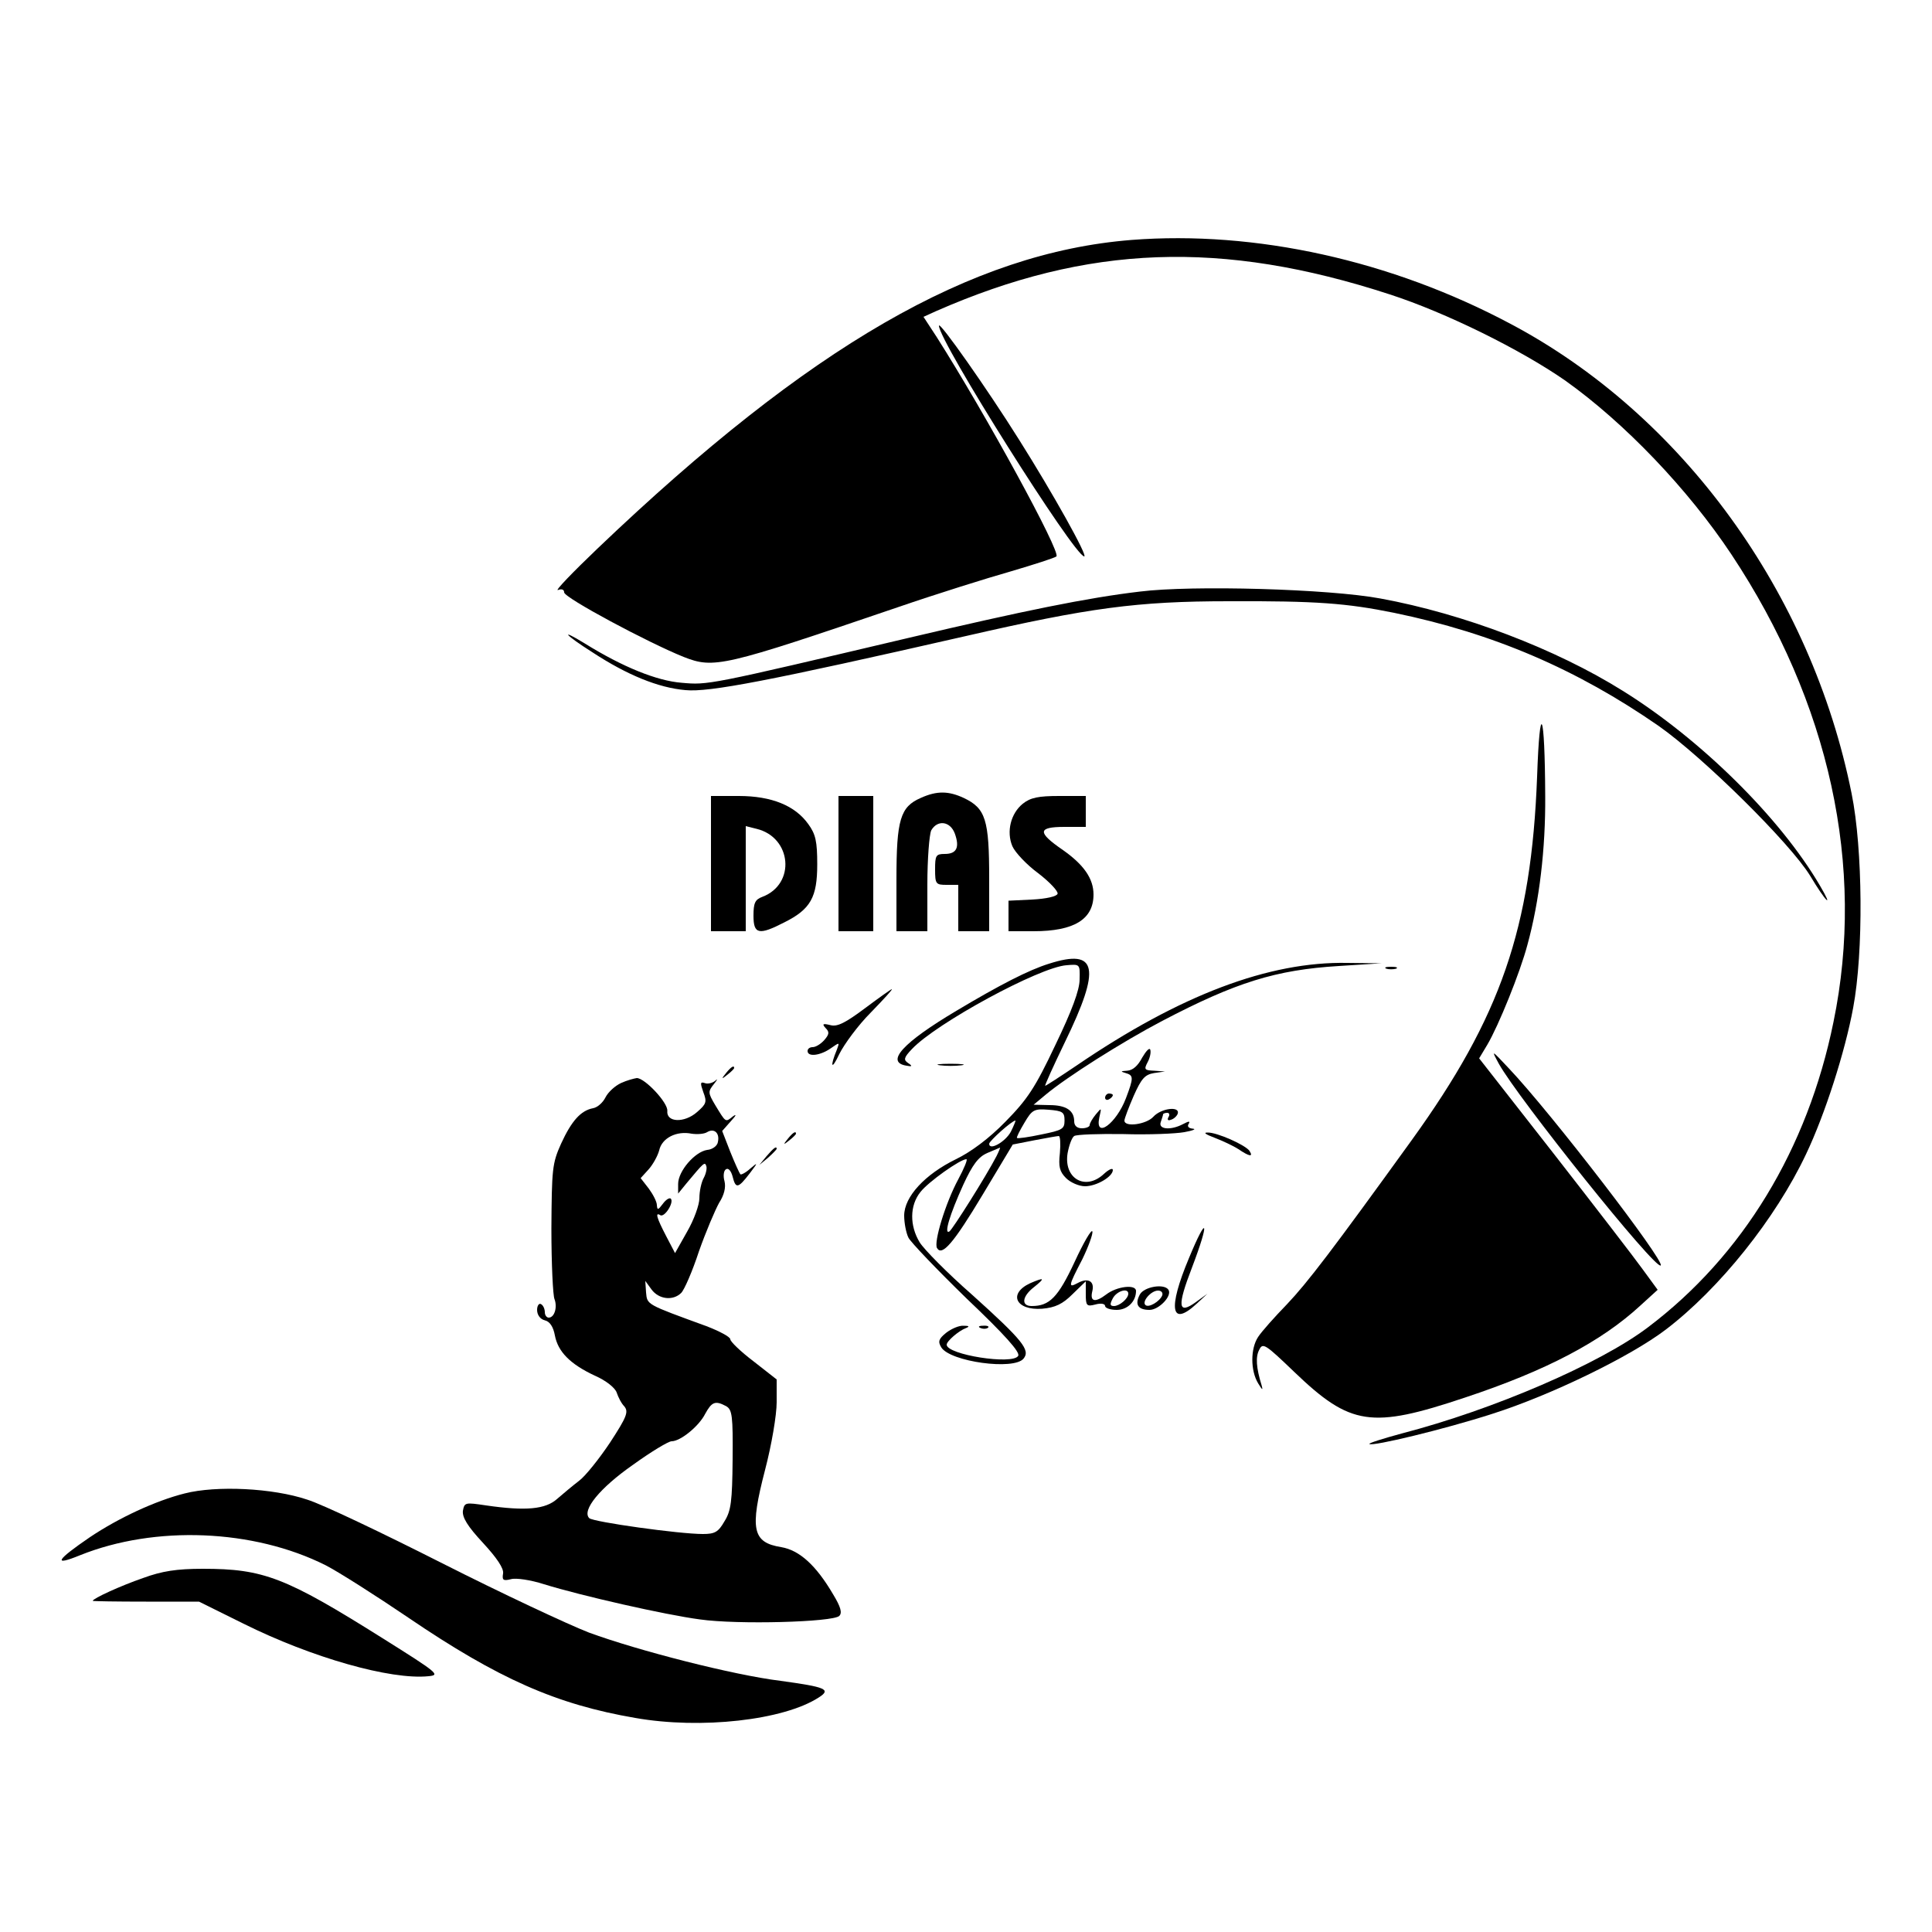 <?xml version="1.0" standalone="no"?>
<!DOCTYPE svg PUBLIC "-//W3C//DTD SVG 20010904//EN"
 "http://www.w3.org/TR/2001/REC-SVG-20010904/DTD/svg10.dtd">
<svg version="1.0" xmlns="http://www.w3.org/2000/svg"
 width="500pt" height="500pt" viewBox="0 0 500 500"
 preserveAspectRatio="xMidYMid meet">

<g transform="translate(0,500) scale(0.1,-0.1)"
fill="#000000" stroke="none">
<path d="M2928 4379 c-414 -33 -832 -274 -1381 -798 -66 -63 -112 -111 -103
-108 10 4 16 1 16 -6 0 -14 217 -130 309 -167 79 -31 101 -26 556 129 99 34
230 75 290 92 61 18 114 35 119 39 12 11 -183 368 -310 568 l-34 52 33 15
c392 172 739 185 1174 43 145 -47 339 -143 454 -223 153 -109 317 -280 430
-450 254 -383 347 -808 264 -1210 -67 -329 -235 -605 -480 -790 -124 -94 -399
-213 -638 -275 -48 -13 -86 -25 -83 -27 7 -7 194 38 318 78 151 48 357 148
449 218 139 106 284 287 363 454 49 103 101 265 122 379 27 144 25 411 -4 554
-104 520 -439 981 -883 1216 -308 164 -660 242 -981 217z"/>
<path d="M2430 4157 c0 -40 351 -597 376 -597 10 0 -81 163 -168 301 -84 134
-208 310 -208 296z"/>
<path d="M2950 3469 c-136 -16 -302 -50 -595 -119 -526 -124 -522 -123 -591
-117 -64 5 -153 41 -251 102 -67 41 -51 22 20 -23 90 -59 171 -92 241 -98 61
-6 217 24 726 140 318 73 443 90 680 90 226 1 305 -5 428 -30 257 -53 473
-146 685 -293 115 -81 340 -303 392 -388 40 -67 62 -88 25 -25 -103 176 -309
379 -510 504 -174 109 -414 200 -627 239 -133 25 -488 35 -623 18z"/>
<path d="M3978 2990 c-15 -393 -94 -621 -324 -940 -208 -288 -270 -369 -323
-425 -32 -33 -66 -71 -75 -85 -20 -30 -20 -87 0 -120 11 -18 13 -19 9 -5 -14
45 -16 74 -6 92 9 19 16 14 91 -58 145 -139 199 -147 441 -66 211 70 353 145
454 238 l45 41 -38 52 c-20 28 -124 163 -230 299 l-194 248 21 35 c29 49 85
187 104 259 31 113 47 249 46 385 -1 223 -14 252 -21 50z"/>
<path d="M2383 2935 c-53 -23 -63 -56 -63 -210 l0 -135 40 0 40 0 0 121 c0 66
5 129 10 140 16 28 49 24 61 -8 13 -36 5 -53 -26 -53 -23 0 -25 -4 -25 -40 0
-38 2 -40 30 -40 l30 0 0 -60 0 -60 40 0 40 0 0 136 c0 153 -9 182 -66 209
-39 18 -69 19 -111 0z"/>
<path d="M1840 2765 l0 -175 45 0 45 0 0 136 0 136 28 -7 c91 -22 102 -143 15
-176 -19 -7 -23 -16 -23 -49 0 -48 14 -51 80 -17 68 34 85 65 85 150 0 59 -4
78 -23 104 -34 48 -95 73 -180 73 l-72 0 0 -175z"/>
<path d="M2170 2765 l0 -175 45 0 45 0 0 175 0 175 -45 0 -45 0 0 -175z"/>
<path d="M2647 2920 c-31 -25 -43 -72 -27 -110 7 -16 37 -48 67 -70 30 -23 52
-47 50 -53 -2 -7 -29 -13 -65 -15 l-62 -3 0 -39 0 -40 65 0 c105 0 155 31 155
95 0 41 -25 77 -79 115 -67 46 -66 60 4 60 l55 0 0 40 0 40 -69 0 c-53 0 -74
-4 -94 -20z"/>
<path d="M2715 2506 c-52 -16 -128 -55 -240 -122 -138 -82 -185 -133 -129
-142 15 -3 16 -1 4 7 -12 8 -11 14 10 36 63 67 330 212 400 217 35 3 35 3 34
-37 0 -27 -20 -81 -63 -170 -52 -110 -72 -140 -129 -198 -43 -44 -89 -78 -128
-97 -80 -39 -134 -97 -134 -146 0 -19 5 -45 11 -57 6 -12 74 -83 151 -158 99
-94 139 -139 133 -148 -14 -24 -185 3 -185 29 0 9 31 36 50 43 10 4 8 6 -6 6
-12 1 -32 -8 -45 -18 -20 -16 -22 -23 -13 -38 23 -37 188 -60 213 -29 18 22
-2 47 -133 165 -64 56 -125 118 -136 136 -26 43 -26 95 2 130 20 26 103 85
119 85 4 0 -6 -24 -21 -52 -33 -61 -64 -163 -55 -178 13 -22 43 13 118 138
l78 130 56 11 c31 6 60 11 63 11 4 0 5 -20 3 -44 -4 -35 -1 -48 16 -65 11 -11
33 -21 49 -21 30 0 72 25 72 42 0 6 -10 2 -23 -10 -48 -45 -105 -12 -94 54 4
21 11 40 17 44 6 4 64 6 128 5 64 -2 135 1 157 5 22 4 32 8 22 9 -11 1 -15 6
-11 12 5 8 1 8 -14 0 -32 -17 -65 -14 -58 5 3 9 6 18 6 20 0 2 5 4 11 4 5 0 7
-5 3 -11 -4 -7 -1 -10 6 -7 8 2 16 10 18 16 6 20 -43 14 -63 -8 -18 -20 -75
-28 -75 -10 0 5 11 34 24 64 20 45 29 55 53 59 l28 4 -28 2 c-25 1 -27 3 -17
22 6 11 9 25 7 32 -2 7 -11 -3 -21 -20 -11 -21 -24 -33 -39 -34 -17 -1 -18 -2
-4 -6 21 -6 21 -12 1 -65 -25 -66 -81 -107 -69 -50 6 26 6 26 -9 8 -9 -11 -16
-23 -16 -28 0 -4 -9 -8 -20 -8 -13 0 -20 7 -20 18 0 28 -21 42 -64 42 l-41 1
30 25 c56 47 200 138 303 192 191 100 294 132 457 142 l110 7 -88 1 c-203 4
-433 -83 -700 -265 -43 -29 -80 -53 -82 -53 -2 0 21 51 51 113 94 193 84 243
-41 203z m40 -406 c0 -22 -6 -25 -60 -36 -33 -7 -61 -11 -63 -9 -2 1 7 19 19
39 20 34 25 37 63 34 36 -3 41 -6 41 -28z m-139 -29 c-14 -26 -56 -50 -56 -31
0 7 59 60 68 60 1 0 -4 -13 -12 -29z m-37 -63 c-27 -52 -114 -190 -122 -195
-15 -9 1 44 36 121 24 52 39 72 62 82 16 7 31 13 33 14 1 0 -3 -10 -9 -22z"/>
<path d="M3588 2493 c6 -2 18 -2 25 0 6 3 1 5 -13 5 -14 0 -19 -2 -12 -5z"/>
<path d="M2239 2391 c-51 -38 -72 -49 -90 -44 -20 5 -22 3 -12 -8 10 -10 9
-16 -4 -31 -9 -10 -22 -18 -30 -18 -7 0 -13 -4 -13 -10 0 -16 33 -12 60 7 23
16 23 16 16 -3 -19 -46 -14 -55 6 -12 13 26 49 75 82 108 32 33 57 60 54 60
-2 0 -33 -22 -69 -49z"/>
<path d="M3879 2247 c50 -90 406 -535 419 -522 11 11 -283 394 -393 510 -46
49 -46 49 -26 12z"/>
<path d="M2433 2243 c15 -2 39 -2 55 0 15 2 2 4 -28 4 -30 0 -43 -2 -27 -4z"/>
<path d="M1879 2223 c-13 -16 -12 -17 4 -4 9 7 17 15 17 17 0 8 -8 3 -21 -13z"/>
<path d="M1607 2197 c-15 -7 -33 -23 -40 -37 -7 -14 -21 -26 -32 -28 -32 -6
-56 -33 -83 -92 -23 -51 -24 -66 -25 -220 0 -91 4 -173 8 -182 8 -21 0 -48
-15 -48 -5 0 -10 6 -10 14 0 8 -4 18 -10 21 -5 3 -10 -4 -10 -15 0 -13 8 -24
20 -27 13 -3 22 -17 26 -39 8 -42 39 -74 103 -104 30 -13 53 -32 57 -44 4 -12
12 -28 20 -36 11 -14 6 -27 -37 -93 -28 -42 -64 -87 -80 -99 -17 -13 -42 -34
-57 -47 -30 -27 -81 -32 -184 -17 -54 8 -56 8 -60 -14 -2 -17 12 -40 52 -83
36 -39 54 -66 52 -79 -3 -17 0 -20 20 -15 13 4 52 -2 86 -13 97 -30 313 -79
403 -91 98 -14 345 -7 361 9 8 8 4 23 -16 56 -44 75 -87 114 -134 122 -75 12
-82 46 -42 200 17 65 30 142 30 175 l0 59 -60 47 c-33 25 -60 51 -60 57 0 6
-28 21 -62 34 -156 57 -153 55 -156 87 l-2 30 16 -22 c19 -26 56 -30 77 -9 8
8 29 56 46 108 18 51 42 107 52 125 13 20 18 40 14 56 -4 14 -2 28 4 31 6 4
13 -4 17 -19 8 -32 14 -31 44 8 22 29 22 30 2 13 -12 -11 -24 -17 -26 -15 -2
2 -14 28 -26 58 l-21 54 23 26 c13 14 15 19 5 12 -20 -16 -18 -17 -46 29 -19
32 -19 35 -3 55 9 11 10 15 3 8 -7 -6 -20 -9 -27 -6 -12 4 -12 0 -4 -23 10
-26 8 -31 -16 -52 -33 -29 -80 -27 -77 3 2 21 -58 85 -79 85 -7 -1 -26 -6 -41
-13z m251 -152 c-1 -10 -14 -20 -28 -21 -32 -5 -75 -55 -75 -88 l0 -25 22 27
c45 54 47 56 51 44 2 -6 -1 -20 -7 -31 -6 -11 -11 -34 -11 -52 0 -17 -14 -56
-32 -87 l-31 -55 -23 44 c-25 48 -29 63 -15 54 11 -6 36 33 27 43 -4 3 -13 -3
-21 -14 -12 -16 -14 -16 -15 -3 0 9 -10 28 -21 43 l-21 27 20 22 c11 12 24 35
28 50 7 32 45 51 84 43 14 -2 32 -1 40 4 18 11 33 -2 28 -25z m21 -684 c16 -9
18 -25 17 -138 -1 -108 -4 -133 -21 -160 -16 -28 -25 -33 -56 -33 -61 0 -283
31 -294 41 -20 20 27 78 113 138 47 34 92 61 100 61 23 0 71 39 87 71 17 31
26 35 54 20z"/>
<path d="M2860 2159 c0 -5 5 -7 10 -4 6 3 10 8 10 11 0 2 -4 4 -10 4 -5 0 -10
-5 -10 -11z"/>
<path d="M2039 2053 c-13 -16 -12 -17 4 -4 9 7 17 15 17 17 0 8 -8 3 -21 -13z"/>
<path d="M3142 2056 c21 -8 49 -21 63 -30 28 -19 39 -21 29 -5 -9 15 -85 49
-109 48 -12 0 -4 -5 17 -13z"/>
<path d="M1984 2008 l-19 -23 23 19 c12 11 22 21 22 23 0 8 -8 2 -26 -19z"/>
<path d="M3077 1744 c-55 -131 -47 -180 20 -118 l28 26 -29 -21 c-48 -35 -50
-12 -11 89 46 121 40 140 -8 24z"/>
<path d="M2781 1734 c-43 -92 -65 -114 -111 -114 -28 0 -25 25 6 49 30 24 27
26 -10 10 -58 -27 -37 -71 31 -66 34 3 53 12 79 38 l34 33 0 -33 c0 -30 2 -33
25 -27 14 4 25 2 25 -4 0 -5 13 -10 30 -10 28 0 50 22 50 49 0 18 -50 12 -77
-9 -29 -22 -43 -19 -36 9 6 25 -11 35 -37 21 -26 -14 -26 -10 11 61 16 33 28
66 26 72 -2 7 -23 -29 -46 -79z m139 -82 c0 -13 -23 -32 -37 -32 -11 0 -11 5
-3 20 10 19 40 28 40 12z"/>
<path d="M2950 1650 c-14 -26 -5 -40 25 -40 24 0 59 36 49 52 -11 17 -63 8
-74 -12z m58 -2 c-6 -16 -36 -34 -44 -25 -9 9 15 37 33 37 8 0 13 -5 11 -12z"/>
<path d="M2538 1563 c7 -3 16 -2 19 1 4 3 -2 6 -13 5 -11 0 -14 -3 -6 -6z"/>
<path d="M478 1135 c-76 -19 -172 -64 -245 -113 -88 -60 -97 -76 -26 -47 194
78 449 68 636 -26 33 -17 129 -78 213 -135 234 -159 384 -225 588 -260 170
-30 384 -6 475 53 33 21 18 27 -99 43 -122 15 -368 78 -496 125 -54 21 -225
101 -379 179 -154 78 -311 153 -350 165 -89 30 -235 37 -317 16z"/>
<path d="M370 916 c-58 -20 -130 -53 -130 -59 0 -1 62 -2 138 -2 l137 0 115
-57 c177 -88 381 -146 479 -136 31 3 25 8 -120 99 -250 157 -307 179 -464 179
-68 0 -106 -6 -155 -24z"/>
</g>
</svg>
